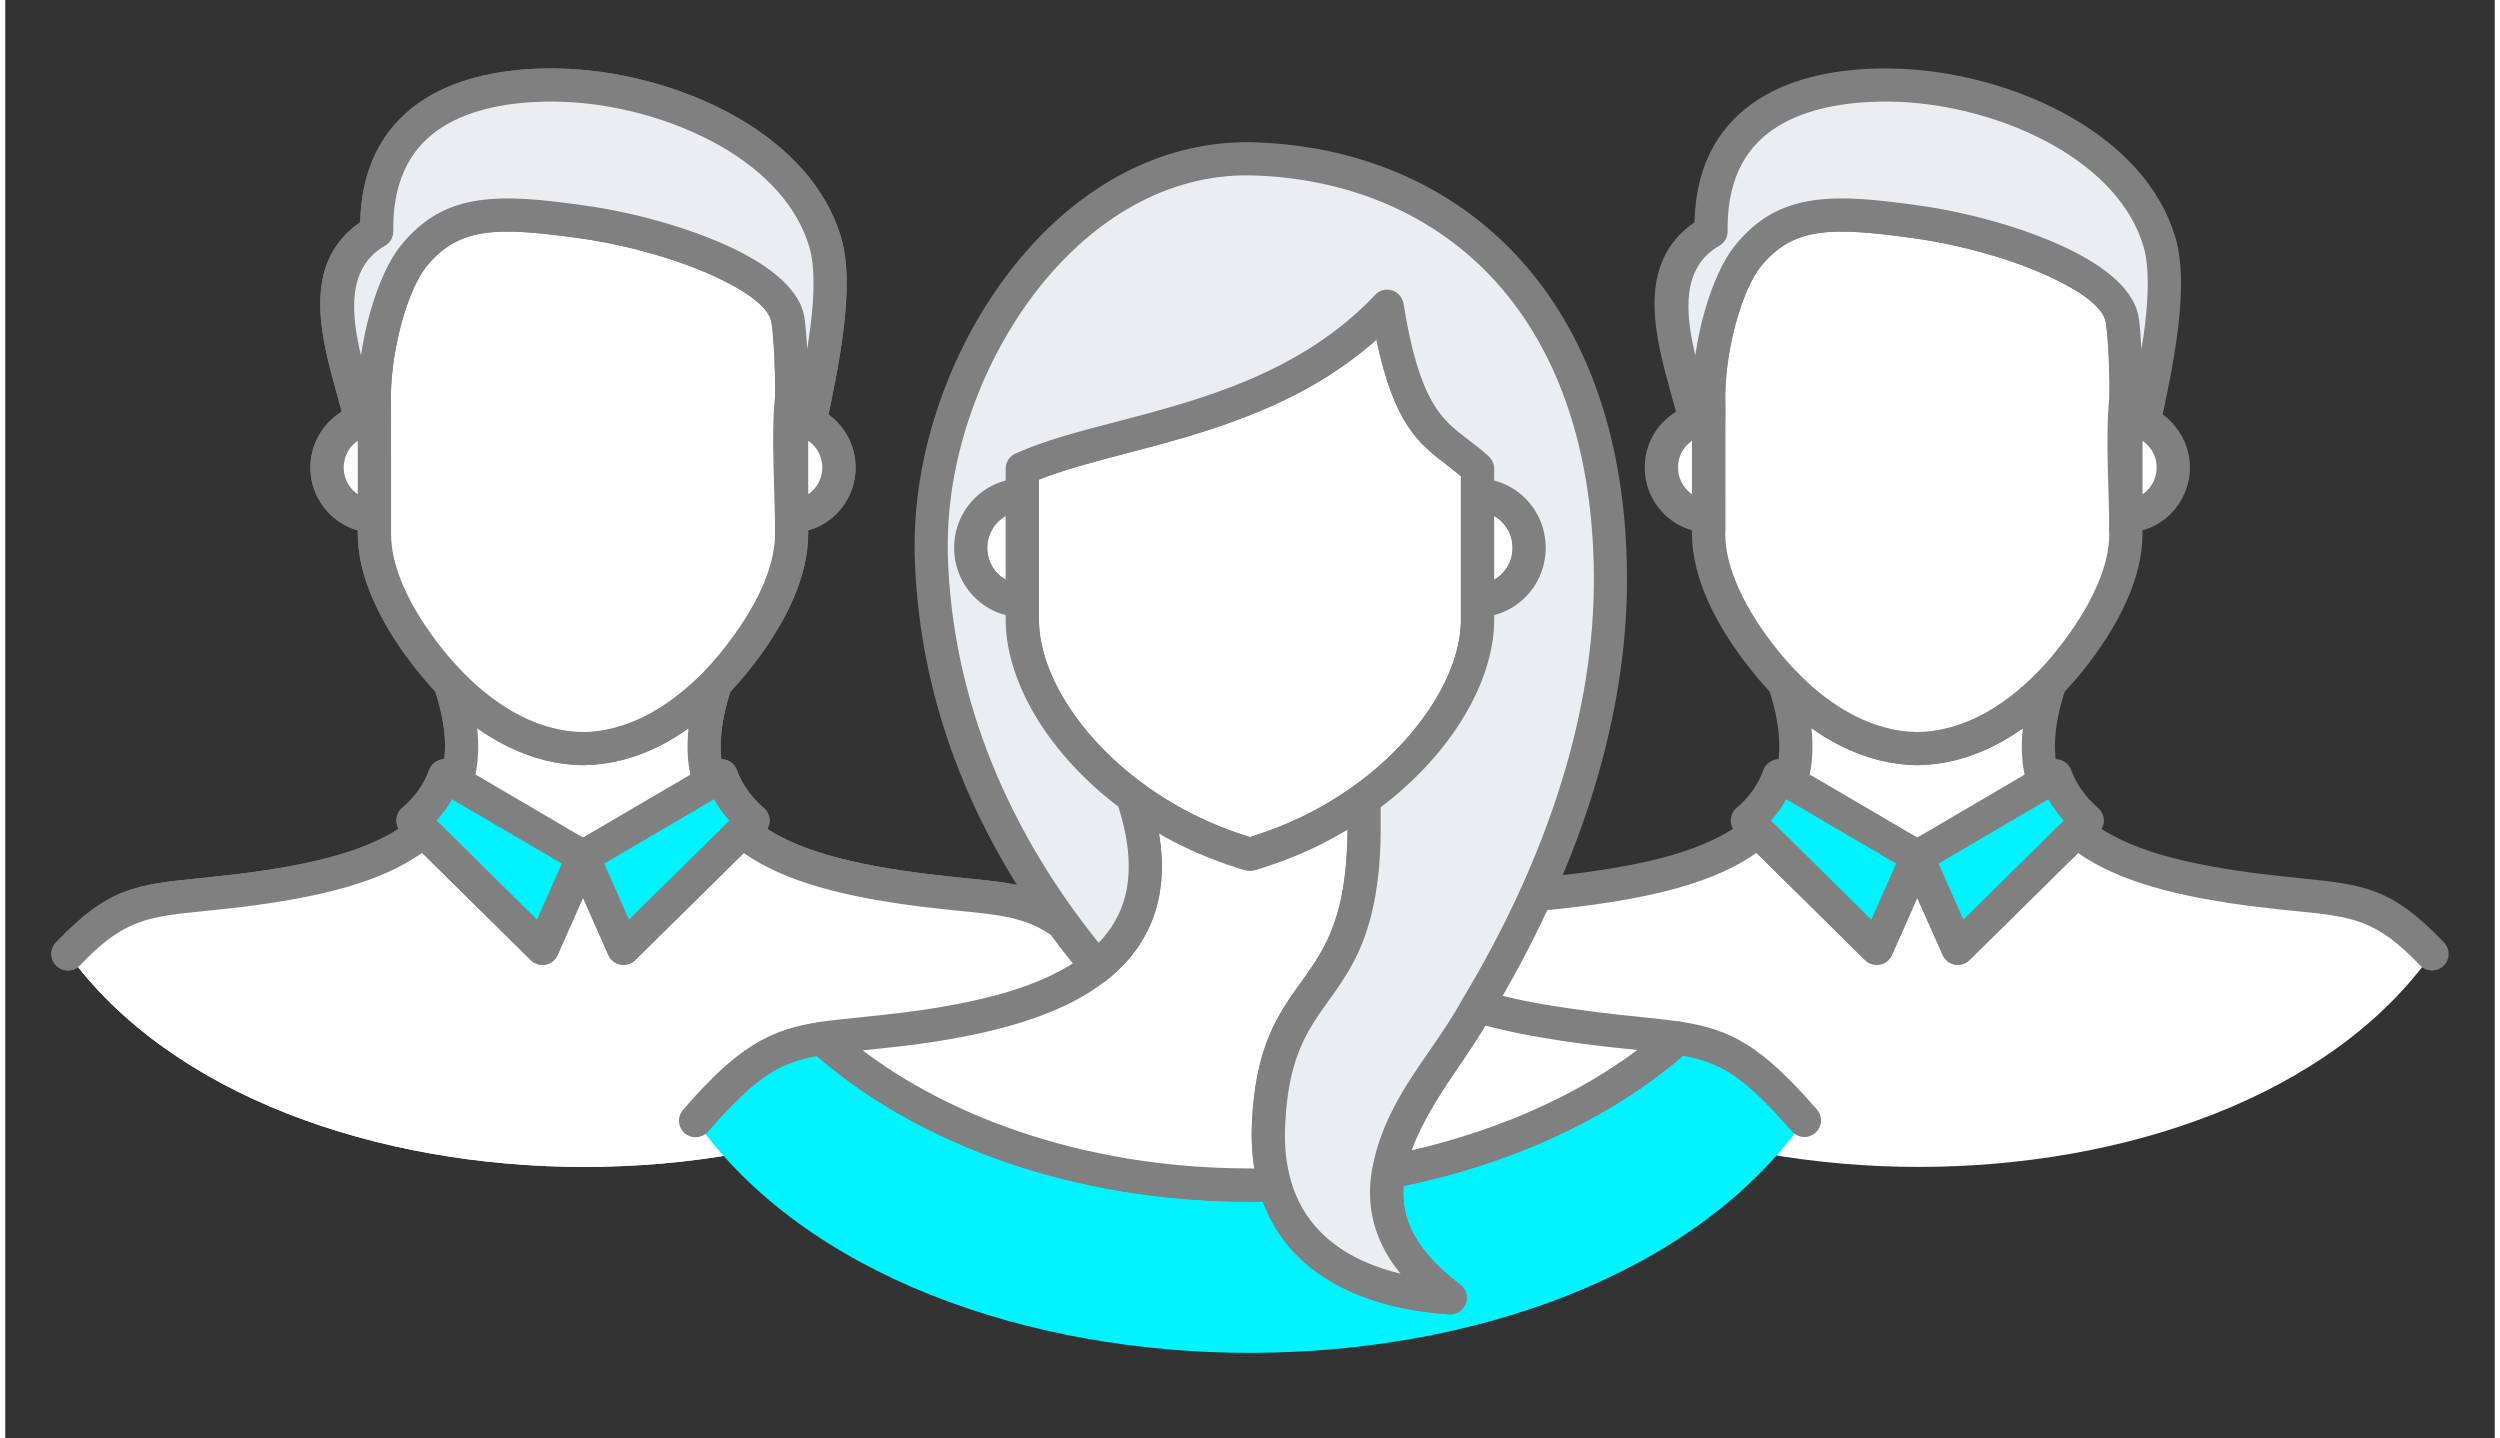 <?xml version="1.0" encoding="UTF-8"?>
<!DOCTYPE svg PUBLIC "-//W3C//DTD SVG 1.1//EN" "http://www.w3.org/Graphics/SVG/1.1/DTD/svg11.dtd">
<!-- Creator: CorelDRAW 2018 (64-Bit) -->
<svg xmlns="http://www.w3.org/2000/svg" xml:space="preserve" width="73px" height="42px" version="1.1" style="shape-rendering:geometricPrecision; text-rendering:geometricPrecision; image-rendering:optimizeQuality; fill-rule:evenodd; clip-rule:evenodd"
viewBox="0 0 15.558 8.989"
 xmlns:xlink="http://www.w3.org/1999/xlink">
 <rect x="0" y="0" width="15.558" height="8.989" fill="#333333" stroke="none"/>
 <defs>
  <style type="text/css">
   <![CDATA[
    .fil0 {fill:none}
    .fil5 {fill:#00F4FF}
    .fil4 {fill:#EAEDF2}
    .fil1 {fill:white}
    .fil3 {fill:white}
    .fil2 {fill:gray;fill-rule:nonzero}
   ]]>
  </style>
 </defs>
 <g id="Layer_x0020_1">
  <g id="_1612616417936">
   <rect class="fil0" width="15.558" height="8.989"/>
   <g>
    <path class="fil1" d="M3.611 5.355l0.798 -0.441c-0.061,-0.167 -0.058,-0.378 0.031,-0.645 -0.232,0.24 -0.518,0.406 -0.829,0.409 -0.313,-0.003 -0.6,-0.171 -0.833,-0.412 0.091,0.268 0.093,0.48 0.033,0.647l0.8 0.442z"/>
    <path class="fil2" d="M3.611 5.236l0.675 -0.373c-0.017,-0.073 -0.025,-0.152 -0.021,-0.238 0.001,-0.024 0.002,-0.048 0.005,-0.073 -0.061,0.043 -0.124,0.081 -0.188,0.113 -0.147,0.073 -0.305,0.115 -0.471,0.117l-0.001 0c-0.166,-0.002 -0.325,-0.045 -0.472,-0.118 -0.065,-0.032 -0.128,-0.07 -0.189,-0.113 0.003,0.025 0.005,0.049 0.006,0.072 0.003,0.086 -0.004,0.166 -0.021,0.239l0.677 0.374zm0.848 -0.231l-0.848 0.468 -0.928 -0.512 0.03 -0.083c0.026,-0.071 0.038,-0.153 0.035,-0.247 -0.004,-0.097 -0.026,-0.207 -0.068,-0.332l0.173 -0.105c0.114,0.118 0.241,0.217 0.377,0.284 0.121,0.06 0.249,0.095 0.381,0.097 0.131,-0.002 0.259,-0.037 0.379,-0.096 0.135,-0.067 0.262,-0.165 0.376,-0.282l0.172 0.105c-0.041,0.124 -0.063,0.234 -0.066,0.331 -0.004,0.093 0.008,0.174 0.034,0.246l0.03 0.083 -0.077 0.043z"/>
    <path class="fil3" d="M6.827 5.961c-0.359,-0.376 -0.516,-0.326 -1.084,-0.397 -0.435,-0.055 -0.875,-0.146 -1.136,-0.37l-0.743 0.732 -0.253 -0.571 -0.254 0.571 -0.743 -0.733c-0.262,0.225 -0.702,0.316 -1.138,0.371 -0.568,0.071 -0.724,0.021 -1.084,0.397 1.287,1.776 5.176,1.775 6.435,0z"/>
    <path class="fil2" d="M6.903 5.89c0.039,0.041 0.037,0.107 -0.004,0.146 -0.041,0.04 -0.107,0.038 -0.147,-0.003 -0.274,-0.288 -0.422,-0.303 -0.771,-0.339l-0.003 0c-0.079,-0.008 -0.166,-0.017 -0.247,-0.027 -0.222,-0.028 -0.445,-0.065 -0.65,-0.125 -0.175,-0.051 -0.335,-0.119 -0.466,-0.211l-0.678 0.669c-0.041,0.04 -0.107,0.04 -0.147,-0.001 -0.009,-0.009 -0.016,-0.02 -0.021,-0.031l-0.158 -0.357 -0.159 0.357c-0.023,0.053 -0.084,0.076 -0.137,0.053 -0.014,-0.006 -0.026,-0.015 -0.035,-0.025l-0.675 -0.666c-0.131,0.093 -0.291,0.161 -0.466,0.212 -0.205,0.06 -0.429,0.097 -0.65,0.125 -0.083,0.01 -0.17,0.019 -0.25,0.027 -0.35,0.036 -0.498,0.051 -0.772,0.339 -0.04,0.041 -0.105,0.043 -0.147,0.003 -0.041,-0.039 -0.043,-0.105 -0.003,-0.146 0.327,-0.343 0.497,-0.361 0.901,-0.402 0.067,-0.007 0.143,-0.015 0.246,-0.027 0.214,-0.027 0.428,-0.063 0.617,-0.118 0.184,-0.054 0.346,-0.126 0.464,-0.227 0.04,-0.036 0.102,-0.035 0.141,0.003l0.637 0.628 0.193 -0.434c0.01,-0.023 0.028,-0.043 0.053,-0.053 0.052,-0.023 0.113,0 0.137,0.053l0.192 0.434 0.635 -0.626c0.038,-0.038 0.1,-0.041 0.141,-0.006 0.119,0.102 0.281,0.174 0.465,0.228 0.189,0.055 0.403,0.091 0.617,0.118 0.101,0.012 0.176,0.02 0.243,0.027l0.003 0c0.403,0.041 0.573,0.059 0.901,0.402z"/>
    <path class="fil1" d="M4.561 4.131c0.194,-0.241 0.354,-0.529 0.354,-0.797l0 -0.11 0 -0.604 0 -0.138c0.004,-0.128 -0.009,-0.386 -0.023,-0.48 -0.044,-0.293 -0.76,-0.541 -1.281,-0.614 -0.52,-0.073 -0.817,-0.088 -1.061,0.214 -0.129,0.16 -0.24,0.544 -0.243,0.867l0 0.151 0 0.604 0 0.11c0,0.268 0.159,0.556 0.353,0.797 0.037,0.047 0.077,0.092 0.118,0.135 0.233,0.241 0.52,0.409 0.833,0.412 0.311,-0.003 0.597,-0.169 0.829,-0.409 0.042,-0.044 0.083,-0.09 0.121,-0.138z"/>
    <path class="fil2" d="M4.481 4.066c0.098,-0.123 0.188,-0.258 0.249,-0.396 0.05,-0.113 0.081,-0.227 0.081,-0.336 0,-0.255 -0.027,-0.619 0,-0.856 0.002,-0.059 0,-0.15 -0.004,-0.238 -0.004,-0.09 -0.011,-0.177 -0.018,-0.223 -0.014,-0.092 -0.146,-0.19 -0.329,-0.277 -0.25,-0.12 -0.585,-0.211 -0.863,-0.25 -0.251,-0.035 -0.448,-0.056 -0.605,-0.033 -0.143,0.021 -0.258,0.082 -0.361,0.21 -0.056,0.07 -0.11,0.194 -0.151,0.339 -0.041,0.148 -0.068,0.313 -0.07,0.463 0.001,0.288 0.001,0.577 0.001,0.865 0,0.109 0.03,0.223 0.08,0.336 0.061,0.138 0.151,0.274 0.249,0.396 0.017,0.021 0.035,0.043 0.056,0.066 0.021,0.023 0.04,0.044 0.057,0.062 0.114,0.118 0.241,0.217 0.377,0.284 0.121,0.06 0.249,0.095 0.381,0.097 0.131,-0.002 0.259,-0.037 0.379,-0.096 0.135,-0.067 0.262,-0.165 0.376,-0.282 0.02,-0.021 0.04,-0.042 0.058,-0.063 0.018,-0.021 0.037,-0.043 0.057,-0.068zm0.439 -0.312c-0.069,0.155 -0.168,0.306 -0.278,0.442 -0.019,0.024 -0.04,0.049 -0.062,0.074 -0.022,0.025 -0.044,0.049 -0.066,0.071 -0.129,0.134 -0.275,0.246 -0.432,0.324 -0.147,0.073 -0.305,0.115 -0.471,0.117l-0.001 0c-0.166,-0.002 -0.325,-0.045 -0.472,-0.118 -0.158,-0.078 -0.305,-0.192 -0.434,-0.326 -0.024,-0.024 -0.045,-0.047 -0.064,-0.069 -0.019,-0.021 -0.039,-0.046 -0.061,-0.073 -0.11,-0.136 -0.209,-0.287 -0.277,-0.442 -0.062,-0.138 -0.099,-0.281 -0.099,-0.42 0,-0.135 -0.019,-0.809 0,-0.867 0.002,-0.169 0.032,-0.354 0.078,-0.517 0.048,-0.17 0.115,-0.321 0.189,-0.413 0.14,-0.174 0.296,-0.257 0.492,-0.285 0.182,-0.027 0.395,-0.005 0.664,0.033 0.295,0.041 0.653,0.138 0.924,0.268 0.241,0.116 0.419,0.263 0.445,0.433 0.007,0.051 0.014,0.146 0.019,0.245 0.004,0.09 0.006,0.185 0.004,0.251l0 0.852c0,0.139 -0.037,0.282 -0.098,0.42z"/>
    <path class="fil1" d="M5.21 2.922c0,-0.167 -0.132,-0.302 -0.295,-0.302l0 0.604c0.163,0 0.295,-0.135 0.295,-0.302z"/>
    <path class="fil2" d="M5.106 2.922c0,-0.056 -0.022,-0.105 -0.056,-0.141 -0.01,-0.01 -0.02,-0.019 -0.032,-0.026l0 0.334c0.012,-0.008 0.022,-0.016 0.031,-0.026 0.035,-0.036 0.057,-0.086 0.057,-0.141zm0.092 -0.286c0.072,0.074 0.116,0.175 0.116,0.286 0,0.111 -0.044,0.212 -0.116,0.286 -0.073,0.074 -0.173,0.12 -0.283,0.12l-0.104 0 0 -0.812 0.104 0c0.11,0 0.21,0.046 0.283,0.12z"/>
    <path class="fil1" d="M2.307 3.224l0 -0.604c-0.164,0 -0.296,0.135 -0.296,0.302 0,0.167 0.132,0.302 0.296,0.302z"/>
    <path class="fil2" d="M2.203 3.089l0 -0.334c-0.011,0.008 -0.022,0.016 -0.031,0.025 -0.035,0.036 -0.057,0.086 -0.057,0.142 0,0.055 0.022,0.105 0.057,0.141 0.009,0.01 0.02,0.018 0.031,0.026zm0.208 -0.469l0 0.708 -0.104 0c-0.111,0 -0.211,-0.046 -0.283,-0.12 -0.072,-0.074 -0.117,-0.175 -0.117,-0.286 0,-0.111 0.045,-0.213 0.116,-0.286 0.073,-0.074 0.173,-0.12 0.284,-0.12l0.104 0 0 0.104z"/>
    <path class="fil4" d="M5.125 1.515c-0.185,-0.632 -1.03,-0.977 -1.689,-0.984 -0.48,-0.004 -1.127,0.138 -1.114,0.915 -0.44,0.252 -0.175,0.837 -0.098,1.186 0.026,-0.008 0.054,-0.012 0.083,-0.012l0 -0.151c0.003,-0.323 0.114,-0.707 0.243,-0.867 0.244,-0.302 0.541,-0.287 1.061,-0.214 0.521,0.073 1.237,0.321 1.281,0.614 0.014,0.094 0.027,0.352 0.023,0.48l0 0.138c0.039,0 0.077,0.008 0.112,0.023 0.075,-0.349 0.18,-0.847 0.098,-1.128z"/>
    <path class="fil2" d="M5.025 1.544c-0.077,-0.263 -0.284,-0.473 -0.544,-0.625 -0.316,-0.183 -0.707,-0.281 -1.046,-0.284l-0.057 0c-0.217,0.004 -0.46,0.041 -0.646,0.159 -0.176,0.111 -0.304,0.302 -0.307,0.617l0 0.035c0,0.039 -0.021,0.072 -0.052,0.09 -0.237,0.136 -0.213,0.419 -0.15,0.685 0.014,-0.092 0.033,-0.185 0.058,-0.271 0.048,-0.17 0.115,-0.321 0.189,-0.413 0.14,-0.174 0.296,-0.257 0.492,-0.285 0.182,-0.027 0.395,-0.005 0.664,0.033 0.295,0.041 0.653,0.138 0.924,0.268 0.241,0.116 0.419,0.263 0.445,0.433l0 0.004c0.006,0.042 0.012,0.114 0.017,0.192 0.007,-0.047 0.014,-0.095 0.02,-0.141 0.024,-0.192 0.03,-0.373 -0.007,-0.497zm-0.44 -0.804c0.303,0.177 0.546,0.427 0.639,0.746 0.046,0.156 0.041,0.365 0.014,0.58 -0.026,0.207 -0.071,0.422 -0.109,0.598l-0.006 0.019c-0.023,0.052 -0.083,0.077 -0.136,0.055 -0.011,-0.005 -0.023,-0.009 -0.036,-0.011 -0.01,-0.002 -0.022,-0.003 -0.036,-0.003 -0.058,0 -0.104,-0.047 -0.104,-0.104l0 -0.142c0.002,-0.059 0,-0.15 -0.004,-0.238 -0.004,-0.088 -0.011,-0.173 -0.017,-0.22l-0.001 -0.003c-0.014,-0.092 -0.146,-0.19 -0.329,-0.277 -0.25,-0.12 -0.585,-0.211 -0.863,-0.25 -0.251,-0.035 -0.448,-0.056 -0.605,-0.033 -0.143,0.021 -0.258,0.082 -0.361,0.21 -0.056,0.07 -0.11,0.194 -0.151,0.339 -0.04,0.145 -0.067,0.307 -0.07,0.455l0.001 0.159c0,0.057 -0.047,0.104 -0.104,0.104l-0.028 0.001c-0.008,0.002 -0.017,0.004 -0.025,0.006l-0.008 0.002c-0.057,0.012 -0.112,-0.023 -0.124,-0.079 -0.013,-0.059 -0.03,-0.121 -0.048,-0.187 -0.101,-0.361 -0.228,-0.821 0.144,-1.078 0.01,-0.387 0.176,-0.626 0.404,-0.771 0.224,-0.141 0.505,-0.186 0.753,-0.19l0.062 0c0.372,0.003 0.801,0.11 1.148,0.312z"/>
    <path class="fil5" d="M3.864 5.926l0.809 -0.798c-0.089,-0.077 -0.158,-0.169 -0.198,-0.28l-0.864 0.507 0.253 0.571z"/>
    <path class="fil2" d="M3.898 5.747l0.627 -0.619c-0.019,-0.021 -0.037,-0.044 -0.054,-0.067 -0.015,-0.021 -0.029,-0.043 -0.042,-0.066l-0.686 0.402 0.155 0.35zm0.848 -0.545l-0.805 0.794c-0.009,0.01 -0.021,0.019 -0.035,0.025 -0.053,0.023 -0.114,0 -0.137,-0.053l-0.253 -0.572c-0.021,-0.047 -0.004,-0.104 0.042,-0.131l0.862 -0.505c0.006,-0.004 0.012,-0.007 0.02,-0.01 0.053,-0.019 0.113,0.009 0.132,0.063 0.017,0.045 0.04,0.088 0.068,0.127 0.028,0.04 0.062,0.076 0.1,0.109l0.007 0.006c0.04,0.041 0.039,0.107 -0.001,0.147z"/>
    <path class="fil5" d="M3.357 5.926l-0.809 -0.798c0.089,-0.077 0.158,-0.169 0.198,-0.28l0.865 0.507 -0.254 0.571z"/>
    <path class="fil2" d="M3.28 5.996l-0.804 -0.794c-0.041,-0.04 -0.042,-0.106 -0.002,-0.147l0.007 -0.006c0.038,-0.033 0.072,-0.069 0.1,-0.108 0.028,-0.04 0.051,-0.083 0.068,-0.128 0.019,-0.054 0.079,-0.082 0.133,-0.063 0.007,0.003 0.013,0.006 0.02,0.01l0.861 0.505c0.046,0.027 0.063,0.084 0.042,0.131l-0.253 0.572c-0.023,0.053 -0.084,0.076 -0.137,0.053 -0.014,-0.006 -0.026,-0.015 -0.035,-0.025zm-0.584 -0.868l0.627 0.619 0.155 -0.35 -0.686 -0.402c-0.013,0.023 -0.027,0.045 -0.042,0.066 -0.017,0.023 -0.035,0.046 -0.054,0.067z"/>
    <path class="fil1" d="M3.611 5.355l0.798 -0.441c-0.061,-0.167 -0.058,-0.378 0.031,-0.645 -0.232,0.24 -0.518,0.406 -0.829,0.409 -0.313,-0.003 -0.6,-0.171 -0.833,-0.412 0.091,0.268 0.093,0.48 0.033,0.647l0.8 0.442z"/>
    <path class="fil2" d="M3.611 5.236l0.675 -0.373c-0.017,-0.073 -0.025,-0.152 -0.021,-0.238 0.001,-0.024 0.002,-0.048 0.005,-0.073 -0.061,0.043 -0.124,0.081 -0.188,0.113 -0.147,0.073 -0.305,0.115 -0.471,0.117l-0.001 0c-0.166,-0.002 -0.325,-0.045 -0.472,-0.118 -0.065,-0.032 -0.128,-0.07 -0.189,-0.113 0.003,0.025 0.005,0.049 0.006,0.072 0.003,0.086 -0.004,0.166 -0.021,0.239l0.677 0.374zm0.848 -0.231l-0.848 0.468 -0.928 -0.512 0.03 -0.083c0.026,-0.071 0.038,-0.153 0.035,-0.247 -0.004,-0.097 -0.026,-0.207 -0.068,-0.332l0.173 -0.105c0.114,0.118 0.241,0.217 0.377,0.284 0.121,0.06 0.249,0.095 0.381,0.097 0.131,-0.002 0.259,-0.037 0.379,-0.096 0.135,-0.067 0.262,-0.165 0.376,-0.282l0.172 0.105c-0.041,0.124 -0.063,0.234 -0.066,0.331 -0.004,0.093 0.008,0.174 0.034,0.246l0.03 0.083 -0.077 0.043z"/>
    <path class="fil3" d="M6.827 5.961c-0.359,-0.376 -0.516,-0.326 -1.084,-0.397 -0.435,-0.055 -0.875,-0.146 -1.136,-0.37l-0.743 0.732 -0.253 -0.571 -0.254 0.571 -0.743 -0.733c-0.262,0.225 -0.702,0.316 -1.138,0.371 -0.568,0.071 -0.724,0.021 -1.084,0.397 1.287,1.776 5.176,1.775 6.435,0z"/>
    <path class="fil2" d="M6.903 5.89c0.039,0.041 0.037,0.107 -0.004,0.146 -0.041,0.04 -0.107,0.038 -0.147,-0.003 -0.274,-0.288 -0.422,-0.303 -0.771,-0.339l-0.003 0c-0.079,-0.008 -0.166,-0.017 -0.247,-0.027 -0.222,-0.028 -0.445,-0.065 -0.65,-0.125 -0.175,-0.051 -0.335,-0.119 -0.466,-0.211l-0.678 0.669c-0.041,0.04 -0.107,0.04 -0.147,-0.001 -0.009,-0.009 -0.016,-0.02 -0.021,-0.031l-0.158 -0.357 -0.159 0.357c-0.023,0.053 -0.084,0.076 -0.137,0.053 -0.014,-0.006 -0.026,-0.015 -0.035,-0.025l-0.675 -0.666c-0.131,0.093 -0.291,0.161 -0.466,0.212 -0.205,0.06 -0.429,0.097 -0.65,0.125 -0.083,0.01 -0.17,0.019 -0.25,0.027 -0.35,0.036 -0.498,0.051 -0.772,0.339 -0.04,0.041 -0.105,0.043 -0.147,0.003 -0.041,-0.039 -0.043,-0.105 -0.003,-0.146 0.327,-0.343 0.497,-0.361 0.901,-0.402 0.067,-0.007 0.143,-0.015 0.246,-0.027 0.214,-0.027 0.428,-0.063 0.617,-0.118 0.184,-0.054 0.346,-0.126 0.464,-0.227 0.04,-0.036 0.102,-0.035 0.141,0.003l0.637 0.628 0.193 -0.434c0.01,-0.023 0.028,-0.043 0.053,-0.053 0.052,-0.023 0.113,0 0.137,0.053l0.192 0.434 0.635 -0.626c0.038,-0.038 0.1,-0.041 0.141,-0.006 0.119,0.102 0.281,0.174 0.465,0.228 0.189,0.055 0.403,0.091 0.617,0.118 0.101,0.012 0.176,0.02 0.243,0.027l0.003 0c0.403,0.041 0.573,0.059 0.901,0.402z"/>
    <path class="fil1" d="M4.561 4.131c0.194,-0.241 0.354,-0.529 0.354,-0.797l0 -0.11 0 -0.604 0 -0.138c0.004,-0.128 -0.009,-0.386 -0.023,-0.48 -0.044,-0.293 -0.76,-0.541 -1.281,-0.614 -0.52,-0.073 -0.817,-0.088 -1.061,0.214 -0.129,0.16 -0.24,0.544 -0.243,0.867l0 0.151 0 0.604 0 0.11c0,0.268 0.159,0.556 0.353,0.797 0.037,0.047 0.077,0.092 0.118,0.135 0.233,0.241 0.52,0.409 0.833,0.412 0.311,-0.003 0.597,-0.169 0.829,-0.409 0.042,-0.044 0.083,-0.09 0.121,-0.138z"/>
    <path class="fil2" d="M4.481 4.066c0.098,-0.123 0.188,-0.258 0.249,-0.396 0.05,-0.113 0.081,-0.227 0.081,-0.336 0,-0.255 -0.027,-0.619 0,-0.856 0.002,-0.059 0,-0.15 -0.004,-0.238 -0.004,-0.09 -0.011,-0.177 -0.018,-0.223 -0.014,-0.092 -0.146,-0.19 -0.329,-0.277 -0.25,-0.12 -0.585,-0.211 -0.863,-0.25 -0.251,-0.035 -0.448,-0.056 -0.605,-0.033 -0.143,0.021 -0.258,0.082 -0.361,0.21 -0.056,0.07 -0.11,0.194 -0.151,0.339 -0.041,0.148 -0.068,0.313 -0.07,0.463 0.001,0.288 0.001,0.577 0.001,0.865 0,0.109 0.03,0.223 0.08,0.336 0.061,0.138 0.151,0.274 0.249,0.396 0.017,0.021 0.035,0.043 0.056,0.066 0.021,0.023 0.04,0.044 0.057,0.062 0.114,0.118 0.241,0.217 0.377,0.284 0.121,0.06 0.249,0.095 0.381,0.097 0.131,-0.002 0.259,-0.037 0.379,-0.096 0.135,-0.067 0.262,-0.165 0.376,-0.282 0.02,-0.021 0.04,-0.042 0.058,-0.063 0.018,-0.021 0.037,-0.043 0.057,-0.068zm0.439 -0.312c-0.069,0.155 -0.168,0.306 -0.278,0.442 -0.019,0.024 -0.04,0.049 -0.062,0.074 -0.022,0.025 -0.044,0.049 -0.066,0.071 -0.129,0.134 -0.275,0.246 -0.432,0.324 -0.147,0.073 -0.305,0.115 -0.471,0.117l-0.001 0c-0.166,-0.002 -0.325,-0.045 -0.472,-0.118 -0.158,-0.078 -0.305,-0.192 -0.434,-0.326 -0.024,-0.024 -0.045,-0.047 -0.064,-0.069 -0.019,-0.021 -0.039,-0.046 -0.061,-0.073 -0.11,-0.136 -0.209,-0.287 -0.277,-0.442 -0.062,-0.138 -0.099,-0.281 -0.099,-0.42 0,-0.135 -0.019,-0.809 0,-0.867 0.002,-0.169 0.032,-0.354 0.078,-0.517 0.048,-0.17 0.115,-0.321 0.189,-0.413 0.14,-0.174 0.296,-0.257 0.492,-0.285 0.182,-0.027 0.395,-0.005 0.664,0.033 0.295,0.041 0.653,0.138 0.924,0.268 0.241,0.116 0.419,0.263 0.445,0.433 0.007,0.051 0.014,0.146 0.019,0.245 0.004,0.09 0.006,0.185 0.004,0.251l0 0.852c0,0.139 -0.037,0.282 -0.098,0.42z"/>
    <path class="fil1" d="M5.21 2.922c0,-0.167 -0.132,-0.302 -0.295,-0.302l0 0.604c0.163,0 0.295,-0.135 0.295,-0.302z"/>
    <path class="fil2" d="M5.106 2.922c0,-0.056 -0.022,-0.105 -0.056,-0.141 -0.01,-0.01 -0.02,-0.019 -0.032,-0.026l0 0.334c0.012,-0.008 0.022,-0.016 0.031,-0.026 0.035,-0.036 0.057,-0.086 0.057,-0.141zm0.092 -0.286c0.072,0.074 0.116,0.175 0.116,0.286 0,0.111 -0.044,0.212 -0.116,0.286 -0.073,0.074 -0.173,0.12 -0.283,0.12l-0.104 0 0 -0.812 0.104 0c0.11,0 0.21,0.046 0.283,0.12z"/>
    <path class="fil1" d="M2.307 3.224l0 -0.604c-0.164,0 -0.296,0.135 -0.296,0.302 0,0.167 0.132,0.302 0.296,0.302z"/>
    <path class="fil2" d="M2.203 3.089l0 -0.334c-0.011,0.008 -0.022,0.016 -0.031,0.025 -0.035,0.036 -0.057,0.086 -0.057,0.142 0,0.055 0.022,0.105 0.057,0.141 0.009,0.01 0.02,0.018 0.031,0.026zm0.208 -0.469l0 0.708 -0.104 0c-0.111,0 -0.211,-0.046 -0.283,-0.12 -0.072,-0.074 -0.117,-0.175 -0.117,-0.286 0,-0.111 0.045,-0.213 0.116,-0.286 0.073,-0.074 0.173,-0.12 0.284,-0.12l0.104 0 0 0.104z"/>
    <path class="fil4" d="M5.125 1.515c-0.185,-0.632 -1.03,-0.977 -1.689,-0.984 -0.48,-0.004 -1.127,0.138 -1.114,0.915 -0.44,0.252 -0.175,0.837 -0.098,1.186 0.026,-0.008 0.054,-0.012 0.083,-0.012l0 -0.151c0.003,-0.323 0.114,-0.707 0.243,-0.867 0.244,-0.302 0.541,-0.287 1.061,-0.214 0.521,0.073 1.237,0.321 1.281,0.614 0.014,0.094 0.027,0.352 0.023,0.48l0 0.138c0.039,0 0.077,0.008 0.112,0.023 0.075,-0.349 0.18,-0.847 0.098,-1.128z"/>
    <path class="fil2" d="M5.025 1.544c-0.077,-0.263 -0.284,-0.473 -0.544,-0.625 -0.316,-0.183 -0.707,-0.281 -1.046,-0.284l-0.057 0c-0.217,0.004 -0.46,0.041 -0.646,0.159 -0.176,0.111 -0.304,0.302 -0.307,0.617l0 0.035c0,0.039 -0.021,0.072 -0.052,0.09 -0.237,0.136 -0.213,0.419 -0.15,0.685 0.014,-0.092 0.033,-0.185 0.058,-0.271 0.048,-0.17 0.115,-0.321 0.189,-0.413 0.14,-0.174 0.296,-0.257 0.492,-0.285 0.182,-0.027 0.395,-0.005 0.664,0.033 0.295,0.041 0.653,0.138 0.924,0.268 0.241,0.116 0.419,0.263 0.445,0.433l0 0.004c0.006,0.042 0.012,0.114 0.017,0.192 0.007,-0.047 0.014,-0.095 0.02,-0.141 0.024,-0.192 0.03,-0.373 -0.007,-0.497zm-0.44 -0.804c0.303,0.177 0.546,0.427 0.639,0.746 0.046,0.156 0.041,0.365 0.014,0.58 -0.026,0.207 -0.071,0.422 -0.109,0.598l-0.006 0.019c-0.023,0.052 -0.083,0.077 -0.136,0.055 -0.011,-0.005 -0.023,-0.009 -0.036,-0.011 -0.01,-0.002 -0.022,-0.003 -0.036,-0.003 -0.058,0 -0.104,-0.047 -0.104,-0.104l0 -0.142c0.002,-0.059 0,-0.15 -0.004,-0.238 -0.004,-0.088 -0.011,-0.173 -0.017,-0.22l-0.001 -0.003c-0.014,-0.092 -0.146,-0.19 -0.329,-0.277 -0.25,-0.12 -0.585,-0.211 -0.863,-0.25 -0.251,-0.035 -0.448,-0.056 -0.605,-0.033 -0.143,0.021 -0.258,0.082 -0.361,0.21 -0.056,0.07 -0.11,0.194 -0.151,0.339 -0.04,0.145 -0.067,0.307 -0.07,0.455l0.001 0.159c0,0.057 -0.047,0.104 -0.104,0.104l-0.028 0.001c-0.008,0.002 -0.017,0.004 -0.025,0.006l-0.008 0.002c-0.057,0.012 -0.112,-0.023 -0.124,-0.079 -0.013,-0.059 -0.03,-0.121 -0.048,-0.187 -0.101,-0.361 -0.228,-0.821 0.144,-1.078 0.01,-0.387 0.176,-0.626 0.404,-0.771 0.224,-0.141 0.505,-0.186 0.753,-0.19l0.062 0c0.372,0.003 0.801,0.11 1.148,0.312z"/>
    <path class="fil5" d="M3.864 5.926l0.809 -0.798c-0.089,-0.077 -0.158,-0.169 -0.198,-0.28l-0.864 0.507 0.253 0.571z"/>
    <path class="fil2" d="M3.898 5.747l0.627 -0.619c-0.019,-0.021 -0.037,-0.044 -0.054,-0.067 -0.015,-0.021 -0.029,-0.043 -0.042,-0.066l-0.686 0.402 0.155 0.35zm0.848 -0.545l-0.805 0.794c-0.009,0.01 -0.021,0.019 -0.035,0.025 -0.053,0.023 -0.114,0 -0.137,-0.053l-0.253 -0.572c-0.021,-0.047 -0.004,-0.104 0.042,-0.131l0.862 -0.505c0.006,-0.004 0.012,-0.007 0.02,-0.01 0.053,-0.019 0.113,0.009 0.132,0.063 0.017,0.045 0.04,0.088 0.068,0.127 0.028,0.04 0.062,0.076 0.1,0.109l0.007 0.006c0.04,0.041 0.039,0.107 -0.001,0.147z"/>
    <path class="fil5" d="M3.357 5.926l-0.809 -0.798c0.089,-0.077 0.158,-0.169 0.198,-0.28l0.865 0.507 -0.254 0.571z"/>
    <path class="fil2" d="M3.28 5.996l-0.804 -0.794c-0.041,-0.04 -0.042,-0.106 -0.002,-0.147l0.007 -0.006c0.038,-0.033 0.072,-0.069 0.1,-0.108 0.028,-0.04 0.051,-0.083 0.068,-0.128 0.019,-0.054 0.079,-0.082 0.133,-0.063 0.007,0.003 0.013,0.006 0.02,0.01l0.861 0.505c0.046,0.027 0.063,0.084 0.042,0.131l-0.253 0.572c-0.023,0.053 -0.084,0.076 -0.137,0.053 -0.014,-0.006 -0.026,-0.015 -0.035,-0.025zm-0.584 -0.868l0.627 0.619 0.155 -0.35 -0.686 -0.402c-0.013,0.023 -0.027,0.045 -0.042,0.066 -0.017,0.023 -0.035,0.046 -0.054,0.067z"/>
    <path class="fil1" d="M11.949 5.355l0.798 -0.441c-0.06,-0.167 -0.058,-0.378 0.032,-0.645 -0.233,0.24 -0.518,0.406 -0.83,0.409 -0.313,-0.003 -0.599,-0.171 -0.832,-0.412 0.09,0.268 0.093,0.48 0.032,0.647l0.8 0.442z"/>
    <path class="fil2" d="M11.949 5.236l0.676 -0.373c-0.018,-0.073 -0.025,-0.152 -0.022,-0.238 0.001,-0.024 0.003,-0.048 0.006,-0.073 -0.061,0.043 -0.124,0.081 -0.189,0.113 -0.147,0.073 -0.305,0.115 -0.47,0.117l-0.002 0c-0.166,-0.002 -0.324,-0.045 -0.471,-0.118 -0.065,-0.032 -0.128,-0.07 -0.189,-0.113 0.003,0.025 0.004,0.049 0.005,0.072 0.004,0.086 -0.004,0.166 -0.021,0.239l0.677 0.374zm0.848 -0.231l-0.848 0.468 -0.927 -0.512 0.03 -0.083c0.026,-0.071 0.038,-0.153 0.034,-0.247 -0.004,-0.097 -0.025,-0.207 -0.067,-0.332l0.173 -0.105c0.113,0.118 0.24,0.217 0.376,0.284 0.121,0.06 0.249,0.095 0.381,0.097 0.132,-0.002 0.259,-0.037 0.38,-0.096 0.135,-0.067 0.262,-0.165 0.375,-0.282l0.173 0.105c-0.042,0.124 -0.063,0.234 -0.067,0.331 -0.003,0.093 0.009,0.174 0.035,0.246l0.03 0.083 -0.078 0.043z"/>
    <path class="fil3" d="M15.166 5.961c-0.36,-0.376 -0.516,-0.326 -1.084,-0.397 -0.435,-0.055 -0.875,-0.146 -1.137,-0.37l-0.742 0.732 -0.254 -0.571 -0.253 0.571 -0.744 -0.733c-0.261,0.225 -0.702,0.316 -1.137,0.371 -0.568,0.071 -0.725,0.021 -1.085,0.397 1.288,1.776 5.177,1.775 6.436,0z"/>
    <path class="fil2" d="M15.241 5.89c0.04,0.041 0.038,0.107 -0.003,0.146 -0.042,0.04 -0.107,0.038 -0.147,-0.003 -0.274,-0.288 -0.422,-0.303 -0.772,-0.339l-0.003 0c-0.079,-0.008 -0.165,-0.017 -0.247,-0.027 -0.221,-0.028 -0.445,-0.065 -0.649,-0.125 -0.175,-0.051 -0.335,-0.119 -0.466,-0.211l-0.679 0.669c-0.04,0.04 -0.106,0.04 -0.146,-0.001 -0.009,-0.009 -0.016,-0.02 -0.021,-0.031l-0.159 -0.357 -0.158 0.357c-0.023,0.053 -0.085,0.076 -0.137,0.053 -0.014,-0.006 -0.026,-0.015 -0.035,-0.025l-0.675 -0.666c-0.131,0.093 -0.291,0.161 -0.466,0.212 -0.205,0.06 -0.429,0.097 -0.651,0.125 -0.082,0.01 -0.17,0.019 -0.25,0.027 -0.349,0.036 -0.497,0.051 -0.771,0.339 -0.04,0.041 -0.106,0.043 -0.147,0.003 -0.041,-0.039 -0.043,-0.105 -0.004,-0.146 0.328,-0.343 0.498,-0.361 0.901,-0.402 0.068,-0.007 0.143,-0.015 0.246,-0.027 0.214,-0.027 0.429,-0.063 0.618,-0.118 0.183,-0.054 0.345,-0.126 0.463,-0.227 0.041,-0.036 0.103,-0.035 0.142,0.003l0.637 0.628 0.192 -0.434c0.01,-0.023 0.029,-0.043 0.053,-0.053 0.053,-0.023 0.114,0 0.137,0.053l0.193 0.434 0.634 -0.626c0.038,-0.038 0.1,-0.041 0.142,-0.006 0.118,0.102 0.281,0.174 0.464,0.228 0.19,0.055 0.404,0.091 0.617,0.118 0.102,0.012 0.177,0.02 0.243,0.027l0.003 0c0.403,0.041 0.574,0.059 0.901,0.402z"/>
    <path class="fil1" d="M12.9 4.131c0.194,-0.241 0.353,-0.529 0.353,-0.797l0 -0.11 0 -0.604 0 -0.138c0.005,-0.128 -0.008,-0.386 -0.022,-0.48 -0.044,-0.293 -0.76,-0.541 -1.281,-0.614 -0.521,-0.073 -0.818,-0.088 -1.061,0.214 -0.129,0.16 -0.24,0.544 -0.244,0.867l0 0.151 0 0.604 0 0.11c0,0.268 0.159,0.556 0.353,0.797 0.038,0.047 0.078,0.092 0.119,0.135 0.233,0.241 0.519,0.409 0.832,0.412 0.312,-0.003 0.597,-0.169 0.83,-0.409 0.042,-0.044 0.082,-0.09 0.121,-0.138z"/>
    <path class="fil2" d="M12.819 4.066c0.099,-0.123 0.188,-0.258 0.249,-0.396 0.051,-0.113 0.081,-0.227 0.081,-0.336 0,-0.255 -0.026,-0.619 0.001,-0.856 0.002,-0.059 0,-0.15 -0.004,-0.238 -0.004,-0.09 -0.011,-0.177 -0.018,-0.223 -0.014,-0.092 -0.146,-0.19 -0.329,-0.277 -0.25,-0.12 -0.585,-0.211 -0.863,-0.25 -0.252,-0.035 -0.448,-0.056 -0.605,-0.033 -0.144,0.021 -0.258,0.082 -0.361,0.21 -0.056,0.07 -0.11,0.194 -0.151,0.339 -0.041,0.148 -0.068,0.313 -0.07,0.463 0.001,0.288 0,0.577 0,0.865 0,0.109 0.031,0.223 0.081,0.336 0.061,0.138 0.15,0.274 0.249,0.396 0.016,0.021 0.035,0.043 0.056,0.066 0.02,0.023 0.039,0.044 0.057,0.062 0.113,0.118 0.24,0.217 0.376,0.284 0.121,0.06 0.249,0.095 0.381,0.097 0.132,-0.002 0.259,-0.037 0.38,-0.096 0.135,-0.067 0.262,-0.165 0.375,-0.282 0.021,-0.021 0.04,-0.042 0.058,-0.063 0.019,-0.021 0.038,-0.043 0.057,-0.068zm0.439 -0.312c-0.068,0.155 -0.168,0.306 -0.277,0.442 -0.019,0.024 -0.04,0.049 -0.063,0.074 -0.022,0.025 -0.044,0.049 -0.065,0.071 -0.129,0.134 -0.275,0.246 -0.433,0.324 -0.147,0.073 -0.305,0.115 -0.47,0.117l-0.002 0c-0.166,-0.002 -0.324,-0.045 -0.471,-0.118 -0.159,-0.078 -0.305,-0.192 -0.435,-0.326 -0.023,-0.024 -0.044,-0.047 -0.063,-0.069 -0.019,-0.021 -0.04,-0.046 -0.061,-0.073 -0.11,-0.136 -0.209,-0.287 -0.278,-0.442 -0.061,-0.138 -0.099,-0.281 -0.099,-0.42 0,-0.135 -0.018,-0.809 0.001,-0.867 0.002,-0.169 0.031,-0.354 0.077,-0.517 0.048,-0.17 0.115,-0.321 0.189,-0.413 0.14,-0.174 0.296,-0.257 0.492,-0.285 0.183,-0.027 0.395,-0.005 0.664,0.033 0.296,0.041 0.654,0.138 0.924,0.268 0.242,0.116 0.42,0.263 0.445,0.433 0.008,0.051 0.015,0.146 0.02,0.245 0.004,0.09 0.006,0.185 0.004,0.251l0 0.852c0,0.139 -0.037,0.282 -0.099,0.42z"/>
    <path class="fil1" d="M13.549 2.922c0,-0.167 -0.133,-0.302 -0.296,-0.302l0 0.604c0.163,0 0.296,-0.135 0.296,-0.302z"/>
    <path class="fil2" d="M13.445 2.922c0,-0.056 -0.022,-0.105 -0.057,-0.141 -0.009,-0.01 -0.02,-0.019 -0.031,-0.026l0 0.334c0.011,-0.008 0.022,-0.016 0.031,-0.026 0.035,-0.036 0.057,-0.086 0.057,-0.141zm0.091 -0.286c0.072,0.074 0.117,0.175 0.117,0.286 0,0.111 -0.045,0.212 -0.117,0.286 -0.072,0.074 -0.172,0.12 -0.283,0.12l-0.104 0 0 -0.812 0.104 0c0.111,0 0.211,0.046 0.283,0.12z"/>
    <path class="fil1" d="M10.645 3.224l0 -0.604c-0.163,0 -0.295,0.135 -0.295,0.302 0,0.167 0.132,0.302 0.295,0.302z"/>
    <path class="fil2" d="M10.541 3.089l0 -0.334c-0.011,0.008 -0.021,0.016 -0.03,0.025 -0.035,0.036 -0.057,0.086 -0.057,0.142 0,0.055 0.022,0.105 0.057,0.141 0.009,0.01 0.019,0.018 0.03,0.026zm0.208 -0.469l0 0.708 -0.104 0c-0.11,0 -0.21,-0.046 -0.283,-0.12 -0.072,-0.074 -0.116,-0.175 -0.116,-0.286 0,-0.111 0.044,-0.213 0.116,-0.286 0.073,-0.074 0.173,-0.12 0.283,-0.12l0.104 0 0 0.104z"/>
    <path class="fil4" d="M13.463 1.515c-0.185,-0.632 -1.029,-0.977 -1.688,-0.984 -0.481,-0.004 -1.128,0.138 -1.115,0.915 -0.439,0.252 -0.174,0.837 -0.098,1.186 0.027,-0.008 0.054,-0.012 0.083,-0.012l0 -0.151c0.004,-0.323 0.115,-0.707 0.244,-0.867 0.243,-0.302 0.54,-0.287 1.061,-0.214 0.521,0.073 1.237,0.321 1.281,0.614 0.014,0.094 0.027,0.352 0.022,0.48l0 0.138c0.04,0 0.078,0.008 0.113,0.023 0.075,-0.349 0.18,-0.847 0.097,-1.128z"/>
    <path class="fil2" d="M13.364 1.544c-0.077,-0.263 -0.284,-0.473 -0.545,-0.625 -0.315,-0.183 -0.706,-0.281 -1.045,-0.284l-0.057 0c-0.217,0.004 -0.46,0.041 -0.646,0.159 -0.177,0.111 -0.304,0.302 -0.307,0.617l0 0.035c0,0.039 -0.021,0.072 -0.052,0.09 -0.238,0.136 -0.213,0.419 -0.15,0.685 0.013,-0.092 0.033,-0.185 0.057,-0.271 0.048,-0.17 0.115,-0.321 0.189,-0.413 0.14,-0.174 0.296,-0.257 0.492,-0.285 0.183,-0.027 0.395,-0.005 0.664,0.033 0.296,0.041 0.654,0.138 0.924,0.268 0.242,0.116 0.42,0.263 0.445,0.433l0.001 0.004c0.006,0.042 0.012,0.114 0.016,0.192 0.008,-0.047 0.015,-0.095 0.021,-0.141 0.023,-0.192 0.029,-0.373 -0.007,-0.497zm-0.441 -0.804c0.304,0.177 0.546,0.427 0.64,0.746 0.046,0.156 0.041,0.365 0.014,0.58 -0.026,0.207 -0.072,0.422 -0.11,0.598l-0.006 0.019c-0.022,0.052 -0.083,0.077 -0.135,0.055 -0.012,-0.005 -0.024,-0.009 -0.036,-0.011 -0.01,-0.002 -0.023,-0.003 -0.037,-0.003 -0.057,0 -0.104,-0.047 -0.104,-0.104l0.001 -0.142c0.002,-0.059 0,-0.15 -0.004,-0.238 -0.004,-0.088 -0.011,-0.173 -0.018,-0.22l0 -0.003c-0.014,-0.092 -0.146,-0.19 -0.329,-0.277 -0.25,-0.12 -0.585,-0.211 -0.863,-0.25 -0.252,-0.035 -0.448,-0.056 -0.605,-0.033 -0.144,0.021 -0.258,0.082 -0.361,0.21 -0.056,0.07 -0.11,0.194 -0.151,0.339 -0.041,0.145 -0.067,0.307 -0.07,0.455l0 0.159c0,0.057 -0.046,0.104 -0.104,0.104l-0.027 0.001c-0.008,0.002 -0.017,0.004 -0.026,0.006l-0.008 0.002c-0.056,0.012 -0.111,-0.023 -0.123,-0.079 -0.013,-0.059 -0.03,-0.121 -0.049,-0.187 -0.1,-0.361 -0.228,-0.821 0.145,-1.078 0.009,-0.387 0.175,-0.626 0.404,-0.771 0.223,-0.141 0.504,-0.186 0.752,-0.19l0.063 0c0.372,0.003 0.801,0.11 1.147,0.312z"/>
    <path class="fil5" d="M12.203 5.926l0.809 -0.798c-0.09,-0.077 -0.158,-0.169 -0.198,-0.28l-0.865 0.507 0.254 0.571z"/>
    <path class="fil2" d="M12.237 5.747l0.627 -0.619c-0.019,-0.021 -0.037,-0.044 -0.054,-0.067 -0.015,-0.021 -0.029,-0.043 -0.042,-0.066l-0.686 0.402 0.155 0.35zm0.847 -0.545l-0.804 0.794c-0.01,0.01 -0.022,0.019 -0.035,0.025 -0.053,0.023 -0.114,0 -0.137,-0.053l-0.254 -0.572c-0.02,-0.047 -0.003,-0.104 0.043,-0.131l0.861 -0.505c0.006,-0.004 0.013,-0.007 0.02,-0.01 0.054,-0.019 0.114,0.009 0.133,0.063 0.017,0.045 0.04,0.088 0.068,0.127 0.028,0.04 0.062,0.076 0.1,0.109l0.006 0.006c0.041,0.041 0.04,0.107 -0.001,0.147z"/>
    <path class="fil5" d="M11.696 5.926l-0.809 -0.798c0.089,-0.077 0.158,-0.169 0.198,-0.28l0.864 0.507 -0.253 0.571z"/>
    <path class="fil2" d="M11.619 5.996l-0.805 -0.794c-0.04,-0.04 -0.041,-0.106 -0.001,-0.147l0.007 -0.006c0.038,-0.033 0.072,-0.069 0.1,-0.108 0.028,-0.04 0.051,-0.083 0.067,-0.128 0.02,-0.054 0.079,-0.082 0.133,-0.063 0.007,0.003 0.014,0.006 0.02,0.01l0.862 0.505c0.045,0.027 0.063,0.084 0.042,0.131l-0.253 0.572c-0.023,0.053 -0.085,0.076 -0.137,0.053 -0.014,-0.006 -0.026,-0.015 -0.035,-0.025zm-0.584 -0.868l0.627 0.619 0.155 -0.35 -0.686 -0.402c-0.013,0.023 -0.027,0.045 -0.042,0.066 -0.017,0.023 -0.035,0.046 -0.054,0.067z"/>
    <path class="fil5" d="M11.244 7.002c-0.332,-0.382 -0.503,-0.471 -0.791,-0.515 -0.447,0.402 -1.089,0.701 -1.809,0.838 -0.047,0.269 0.044,0.528 0.386,0.785 -0.282,-0.019 -0.928,-0.112 -1.096,-0.705 -0.048,0.001 -0.115,0.001 -0.157,0.001 -1.085,0 -2.051,-0.358 -2.673,-0.916 -0.288,0.044 -0.458,0.132 -0.79,0.514 1.374,1.935 5.557,1.934 6.93,-0.002z"/>
    <path class="fil2" d="M11.322 6.934c0.038,0.044 0.033,0.109 -0.01,0.146 -0.044,0.038 -0.109,0.033 -0.147,-0.01 -0.159,-0.183 -0.277,-0.295 -0.388,-0.365 -0.093,-0.058 -0.183,-0.087 -0.293,-0.107 -0.224,0.194 -0.492,0.364 -0.792,0.503 -0.291,0.135 -0.614,0.241 -0.954,0.311 -0.006,0.091 0.007,0.18 0.047,0.267 0.053,0.115 0.151,0.231 0.308,0.349 0.045,0.034 0.054,0.099 0.02,0.145 -0.022,0.029 -0.056,0.043 -0.09,0.041 -0.149,-0.01 -0.394,-0.04 -0.627,-0.147 -0.222,-0.102 -0.432,-0.273 -0.537,-0.558l-0.082 0.001c-0.544,0 -1.059,-0.088 -1.518,-0.245 -0.461,-0.158 -0.865,-0.386 -1.186,-0.665 -0.11,0.02 -0.201,0.05 -0.293,0.108 -0.11,0.069 -0.228,0.18 -0.387,0.363 -0.038,0.044 -0.103,0.048 -0.147,0.011 -0.043,-0.038 -0.048,-0.103 -0.01,-0.146 0.172,-0.199 0.305,-0.322 0.435,-0.403 0.135,-0.085 0.261,-0.122 0.418,-0.146 0.029,-0.004 0.061,0.004 0.085,0.026 0.306,0.275 0.7,0.5 1.152,0.655 0.438,0.15 0.93,0.234 1.451,0.234l0.149 -0.001c0.049,-0.003 0.094,0.027 0.108,0.076 0.074,0.261 0.255,0.413 0.448,0.502 0.079,0.036 0.16,0.062 0.238,0.081 -0.053,-0.065 -0.093,-0.129 -0.123,-0.195 -0.069,-0.152 -0.082,-0.304 -0.055,-0.458 0.007,-0.042 0.04,-0.076 0.083,-0.084 0.351,-0.067 0.682,-0.173 0.981,-0.311 0.296,-0.137 0.559,-0.306 0.775,-0.499 0.022,-0.022 0.054,-0.033 0.087,-0.028 0.158,0.024 0.284,0.06 0.419,0.145 0.129,0.081 0.262,0.205 0.435,0.404z"/>
    <path class="fil1" d="M6.356 3.094l0 0.659 0 0.121c0,0.516 0.55,1.21 1.423,1.465 0.27,-0.078 0.509,-0.199 0.71,-0.344 0.45,-0.323 0.712,-0.765 0.712,-1.121l0 -0.121 0 -0.659 0 -0.165c-0.227,-0.211 -0.434,-0.203 -0.565,-1.015 -0.696,0.738 -1.735,0.765 -2.28,1.015l0 0.165z"/>
    <path class="fil2" d="M6.46 3.094l0 0.78c0,0.246 0.142,0.541 0.396,0.802 0.227,0.234 0.541,0.439 0.923,0.555 0.114,-0.035 0.224,-0.078 0.327,-0.128 0.117,-0.057 0.225,-0.122 0.323,-0.192 0.209,-0.15 0.375,-0.328 0.49,-0.509 0.116,-0.182 0.178,-0.366 0.178,-0.528l0 -0.898c-0.028,-0.024 -0.057,-0.046 -0.085,-0.068l-0.005 -0.004c-0.173,-0.131 -0.327,-0.254 -0.438,-0.781 -0.482,0.428 -1.077,0.583 -1.574,0.713 -0.201,0.053 -0.386,0.102 -0.535,0.161l0 0.097zm-0.208 0.659l0 -0.824c0,-0.039 0.023,-0.076 0.061,-0.094 0.175,-0.08 0.391,-0.137 0.63,-0.199 0.521,-0.136 1.155,-0.302 1.618,-0.793 0.015,-0.016 0.035,-0.028 0.059,-0.031 0.056,-0.009 0.109,0.029 0.118,0.086 0.098,0.61 0.237,0.722 0.394,0.841l0.006 0.005c0.041,0.031 0.084,0.064 0.128,0.104 0.024,0.019 0.039,0.049 0.039,0.081l0 0.945c0,0.201 -0.074,0.424 -0.211,0.64 -0.127,0.201 -0.312,0.398 -0.544,0.565 -0.109,0.078 -0.227,0.149 -0.354,0.211 -0.121,0.058 -0.25,0.108 -0.388,0.149 -0.018,0.005 -0.038,0.006 -0.058,0 -0.431,-0.126 -0.787,-0.355 -1.043,-0.618 -0.292,-0.301 -0.455,-0.649 -0.455,-0.947l0 -0.121z"/>
    <path class="fil1" d="M6.822 6.041c-0.289,0.231 -0.746,0.333 -1.198,0.39 -0.22,0.027 -0.383,0.038 -0.52,0.059 0.622,0.558 1.588,0.916 2.673,0.916 0.042,0 0.109,0 0.157,-0.001 -0.031,-0.109 -0.045,-0.235 -0.039,-0.38 0.036,-0.806 0.427,-0.766 0.556,-1.398 0.033,-0.159 0.049,-0.362 0.038,-0.632 -0.201,0.145 -0.44,0.266 -0.71,0.344 -0.281,-0.082 -0.528,-0.209 -0.735,-0.361 0.174,0.514 0.051,0.846 -0.222,1.063zm2.153 0.601c-0.162,0.238 -0.292,0.464 -0.331,0.683 0.72,-0.137 1.362,-0.436 1.809,-0.838 -0.137,-0.021 -0.3,-0.031 -0.52,-0.059 -0.247,-0.031 -0.51,-0.073 -0.732,-0.14 -0.074,0.123 -0.15,0.242 -0.226,0.354z"/>
    <path class="fil2" d="M6.886 6.123c-0.155,0.124 -0.354,0.213 -0.573,0.278 -0.214,0.063 -0.446,0.104 -0.677,0.133 -0.092,0.011 -0.187,0.021 -0.273,0.03l-0.005 0c0.274,0.207 0.602,0.379 0.968,0.504 0.438,0.15 0.93,0.234 1.451,0.234l0.029 0.001c-0.004,-0.022 -0.007,-0.045 -0.009,-0.068 -0.007,-0.067 -0.009,-0.138 -0.006,-0.214 0.022,-0.486 0.164,-0.684 0.309,-0.885 0.098,-0.137 0.198,-0.276 0.25,-0.529 0.015,-0.075 0.027,-0.161 0.033,-0.261 0.003,-0.05 0.005,-0.104 0.006,-0.161 -0.062,0.037 -0.126,0.072 -0.193,0.105 -0.121,0.058 -0.251,0.109 -0.389,0.149 -0.02,0.006 -0.04,0.005 -0.058,0 -0.143,-0.042 -0.277,-0.095 -0.402,-0.156 -0.047,-0.023 -0.092,-0.048 -0.137,-0.073 0.028,0.163 0.023,0.308 -0.009,0.436 -0.049,0.198 -0.161,0.354 -0.315,0.477zm-0.631 0.079c0.195,-0.058 0.369,-0.136 0.502,-0.242 0.119,-0.095 0.206,-0.214 0.243,-0.364 0.038,-0.156 0.026,-0.348 -0.054,-0.585 -0.01,-0.031 -0.006,-0.067 0.015,-0.095 0.034,-0.046 0.099,-0.056 0.145,-0.022 0.1,0.075 0.212,0.143 0.333,0.203 0.106,0.052 0.22,0.098 0.34,0.134 0.114,-0.035 0.224,-0.078 0.327,-0.128 0.115,-0.056 0.222,-0.12 0.32,-0.19 0.016,-0.013 0.037,-0.021 0.059,-0.022 0.058,-0.002 0.106,0.042 0.108,0.1 0.006,0.139 0.004,0.261 -0.003,0.368 -0.007,0.108 -0.02,0.204 -0.037,0.289 -0.061,0.297 -0.174,0.454 -0.285,0.609 -0.126,0.176 -0.251,0.349 -0.269,0.773 -0.003,0.065 -0.002,0.127 0.004,0.184 0.006,0.058 0.017,0.112 0.031,0.163 0.002,0.008 0.004,0.017 0.004,0.026 0.001,0.057 -0.045,0.104 -0.102,0.105 -0.052,0.001 -0.107,0 -0.159,0.002 -0.544,0 -1.059,-0.088 -1.518,-0.245 -0.477,-0.164 -0.895,-0.403 -1.221,-0.695 -0.019,-0.016 -0.033,-0.038 -0.037,-0.065 -0.008,-0.056 0.031,-0.109 0.088,-0.118 0.071,-0.011 0.156,-0.019 0.253,-0.029 0.075,-0.008 0.159,-0.017 0.269,-0.03 0.222,-0.028 0.444,-0.067 0.644,-0.126zm2.805 0.498c-0.078,0.115 -0.149,0.228 -0.204,0.337 -0.026,0.051 -0.048,0.102 -0.067,0.152 0.29,-0.067 0.565,-0.16 0.817,-0.277 0.217,-0.1 0.417,-0.218 0.593,-0.35l-0.006 -0.001c-0.086,-0.009 -0.181,-0.018 -0.272,-0.03 -0.123,-0.015 -0.251,-0.034 -0.382,-0.058 -0.1,-0.018 -0.197,-0.039 -0.29,-0.064l-0.071 0.112c-0.039,0.061 -0.078,0.121 -0.118,0.179zm-0.389 0.244c0.059,-0.117 0.135,-0.237 0.218,-0.36 0.038,-0.056 0.076,-0.115 0.115,-0.174 0.035,-0.055 0.071,-0.114 0.108,-0.176 0.024,-0.039 0.073,-0.06 0.119,-0.045 0.107,0.032 0.224,0.059 0.345,0.081 0.118,0.021 0.245,0.039 0.37,0.055 0.11,0.014 0.193,0.022 0.268,0.03 0.097,0.01 0.182,0.019 0.254,0.03 0.023,0.003 0.045,0.014 0.062,0.033 0.038,0.042 0.035,0.108 -0.008,0.146 -0.231,0.209 -0.513,0.39 -0.83,0.537 -0.311,0.144 -0.657,0.255 -1.022,0.324 -0.014,0.004 -0.029,0.004 -0.044,0.002 -0.056,-0.01 -0.094,-0.064 -0.084,-0.12 0.021,-0.12 0.067,-0.241 0.129,-0.363z"/>
    <path class="fil1" d="M9.201 3.094l0 0.659c0.178,0 0.323,-0.147 0.323,-0.329 0,-0.182 -0.145,-0.33 -0.323,-0.33z"/>
    <path class="fil2" d="M9.305 3.225l0 0.398c0.018,-0.011 0.035,-0.023 0.05,-0.038l0 -0.001c0.04,-0.04 0.065,-0.097 0.065,-0.16 0,-0.063 -0.025,-0.12 -0.065,-0.161 -0.015,-0.015 -0.031,-0.028 -0.05,-0.038zm-0.208 0.528l0 -0.659c0,-0.057 0.047,-0.104 0.104,-0.104 0.118,0 0.225,0.049 0.302,0.128 0.077,0.079 0.124,0.187 0.124,0.306 0,0.118 -0.047,0.226 -0.123,0.304l-0.001 0.001c-0.077,0.079 -0.184,0.128 -0.302,0.128 -0.057,0 -0.104,-0.046 -0.104,-0.104z"/>
    <path class="fil1" d="M6.034 3.424c0,0.182 0.144,0.329 0.322,0.329l0 -0.659c-0.178,0 -0.322,0.148 -0.322,0.33z"/>
    <path class="fil2" d="M6.137 3.424c0,0.063 0.025,0.12 0.065,0.16 0.015,0.016 0.032,0.028 0.05,0.039l0 -0.398c-0.018,0.01 -0.035,0.023 -0.05,0.038 -0.04,0.041 -0.065,0.098 -0.065,0.161zm-0.083 0.305c-0.077,-0.078 -0.124,-0.187 -0.124,-0.305 0,-0.119 0.047,-0.227 0.124,-0.306 0.077,-0.079 0.184,-0.128 0.302,-0.128 0.057,0 0.104,0.047 0.104,0.104l0 0.659c0,0.058 -0.047,0.104 -0.104,0.104 -0.118,0 -0.225,-0.049 -0.302,-0.128z"/>
    <path class="fil4" d="M8.492 4.993c0.001,0.037 0.001,0.075 0,0.113 0.003,0.215 -0.013,0.383 -0.041,0.52 0,0.001 0,0.001 0,0.001 -0.129,0.632 -0.52,0.592 -0.556,1.398 -0.006,0.145 0.008,0.271 0.039,0.38 0.168,0.593 0.814,0.687 1.096,0.705 -0.342,-0.257 -0.433,-0.516 -0.386,-0.785 0.077,-0.417 0.371,-0.692 0.557,-1.037 0.45,-0.75 0.839,-1.701 0.83,-2.7 -0.014,-1.699 -1.003,-2.546 -2.208,-2.594 -1.206,-0.049 -2.062,1.327 -2.036,2.459 0.026,1.123 0.543,2.003 1.035,2.588 0.273,-0.217 0.396,-0.549 0.222,-1.063 -0.435,-0.322 -0.688,-0.754 -0.688,-1.104l0 -0.121c-0.178,0 -0.322,-0.147 -0.322,-0.329 0,-0.182 0.144,-0.33 0.322,-0.33l0 -0.165c0.545,-0.25 1.584,-0.277 2.28,-1.015 0.131,0.812 0.338,0.804 0.565,1.015l0 0.165c0.178,0 0.323,0.148 0.323,0.33 0,0.182 -0.145,0.329 -0.323,0.329l0 0.121c0,0.355 -0.261,0.796 -0.709,1.119z"/>
    <path class="fil2" d="M8.596 5.045l0 0.06c0.001,0.113 -0.002,0.212 -0.009,0.299l0 0.003c-0.008,0.087 -0.019,0.167 -0.034,0.24l-0.001 0.006c-0.061,0.293 -0.173,0.45 -0.284,0.604 -0.126,0.176 -0.251,0.349 -0.269,0.773 -0.003,0.065 -0.002,0.127 0.004,0.184 0.006,0.058 0.017,0.112 0.031,0.163 0.074,0.261 0.255,0.413 0.448,0.502 0.079,0.036 0.16,0.062 0.238,0.081 -0.053,-0.065 -0.093,-0.129 -0.123,-0.195 -0.069,-0.152 -0.082,-0.304 -0.055,-0.458l0.002 -0.009c0.056,-0.295 0.209,-0.518 0.362,-0.739 0.072,-0.105 0.144,-0.209 0.204,-0.321l0.005 -0.008c0.24,-0.4 0.462,-0.859 0.613,-1.351 0.127,-0.411 0.204,-0.847 0.2,-1.29 -0.007,-0.78 -0.224,-1.372 -0.573,-1.783 -0.384,-0.451 -0.931,-0.685 -1.536,-0.709 -0.031,-0.001 -0.062,-0.001 -0.091,-0.001 -0.518,0.012 -0.964,0.308 -1.287,0.727 -0.328,0.426 -0.529,0.978 -0.549,1.492 -0.002,0.046 -0.002,0.091 -0.002,0.136 0.012,0.482 0.116,0.919 0.271,1.306 0.179,0.448 0.426,0.829 0.672,1.135 0.08,-0.082 0.138,-0.18 0.167,-0.296 0.037,-0.149 0.027,-0.332 -0.044,-0.555 -0.212,-0.161 -0.382,-0.348 -0.501,-0.539 -0.132,-0.212 -0.203,-0.431 -0.203,-0.628l0 -0.03c-0.076,-0.019 -0.145,-0.06 -0.198,-0.115l-0.001 -0.001c-0.076,-0.078 -0.123,-0.186 -0.123,-0.304 0,-0.119 0.047,-0.227 0.124,-0.306l0 0c0.054,-0.055 0.122,-0.095 0.198,-0.115l0 -0.074c0,-0.045 0.029,-0.084 0.07,-0.098 0.173,-0.078 0.386,-0.134 0.621,-0.195 0.521,-0.136 1.155,-0.302 1.618,-0.793 0.039,-0.042 0.104,-0.044 0.146,-0.005 0.018,0.018 0.029,0.04 0.032,0.063 0.099,0.615 0.24,0.722 0.399,0.843 0.043,0.032 0.087,0.066 0.134,0.109 0.022,0.021 0.033,0.049 0.033,0.076l0 0.074c0.076,0.02 0.144,0.06 0.198,0.115 0.077,0.079 0.124,0.187 0.124,0.306 0,0.118 -0.047,0.227 -0.124,0.305 -0.054,0.055 -0.122,0.096 -0.198,0.115l0 0.03c0,0.2 -0.073,0.423 -0.21,0.638 -0.119,0.189 -0.288,0.373 -0.499,0.533zm-0.207 0.004l0 -0.056c0,-0.032 0.015,-0.064 0.043,-0.084 0.208,-0.151 0.374,-0.327 0.488,-0.508 0.115,-0.181 0.177,-0.365 0.177,-0.527l0 -0.121c0,-0.057 0.047,-0.104 0.104,-0.104 0.06,0 0.115,-0.024 0.154,-0.064 0.04,-0.041 0.065,-0.098 0.065,-0.161 0,-0.063 -0.025,-0.12 -0.065,-0.161 -0.039,-0.04 -0.094,-0.065 -0.154,-0.065 -0.057,0 -0.104,-0.046 -0.104,-0.104l0 -0.118c-0.028,-0.024 -0.057,-0.046 -0.085,-0.068 -0.174,-0.132 -0.331,-0.252 -0.443,-0.785 -0.482,0.428 -1.077,0.583 -1.574,0.713 -0.201,0.053 -0.386,0.102 -0.535,0.161l0 0.097c0,0.058 -0.047,0.104 -0.104,0.104 -0.06,0 -0.114,0.025 -0.154,0.065 -0.04,0.041 -0.065,0.098 -0.065,0.161 0,0.063 0.025,0.12 0.065,0.16l0 0.001c0.039,0.04 0.094,0.064 0.154,0.064 0.057,0 0.104,0.047 0.104,0.104l0 0.121c0,0.159 0.06,0.339 0.171,0.518 0.111,0.178 0.272,0.353 0.475,0.502 0.016,0.013 0.029,0.03 0.036,0.051 0.094,0.277 0.107,0.508 0.059,0.701 -0.049,0.198 -0.161,0.354 -0.315,0.477 -0.043,0.034 -0.107,0.028 -0.143,-0.015 -0.281,-0.334 -0.57,-0.762 -0.775,-1.274 -0.163,-0.408 -0.273,-0.869 -0.285,-1.379 -0.001,-0.05 0,-0.099 0.002,-0.148 0.022,-0.556 0.238,-1.151 0.592,-1.61 0.357,-0.465 0.858,-0.793 1.444,-0.808l0.002 0c0.035,-0.001 0.07,0 0.104,0.001 0.661,0.026 1.262,0.285 1.685,0.782 0.38,0.446 0.616,1.083 0.623,1.915 0.004,0.467 -0.077,0.923 -0.209,1.353 -0.157,0.51 -0.386,0.983 -0.634,1.396 -0.064,0.12 -0.14,0.23 -0.216,0.34 -0.14,0.204 -0.28,0.408 -0.329,0.661l0 0.005c-0.021,0.115 -0.012,0.228 0.038,0.337 0.053,0.114 0.15,0.23 0.306,0.348 0.028,0.02 0.045,0.053 0.043,0.09 -0.004,0.057 -0.054,0.101 -0.111,0.097 -0.149,-0.01 -0.394,-0.04 -0.627,-0.147 -0.241,-0.111 -0.468,-0.303 -0.562,-0.634 -0.017,-0.061 -0.03,-0.127 -0.037,-0.198 -0.007,-0.067 -0.009,-0.138 -0.006,-0.214 0.022,-0.486 0.164,-0.684 0.309,-0.885 0.098,-0.137 0.197,-0.275 0.249,-0.526l0.001 -0.005c0.013,-0.062 0.023,-0.133 0.03,-0.215l0 -0.003c0.007,-0.085 0.01,-0.178 0.009,-0.28l0 -0.058z"/>
   </g>
  </g>
 </g>
</svg>
